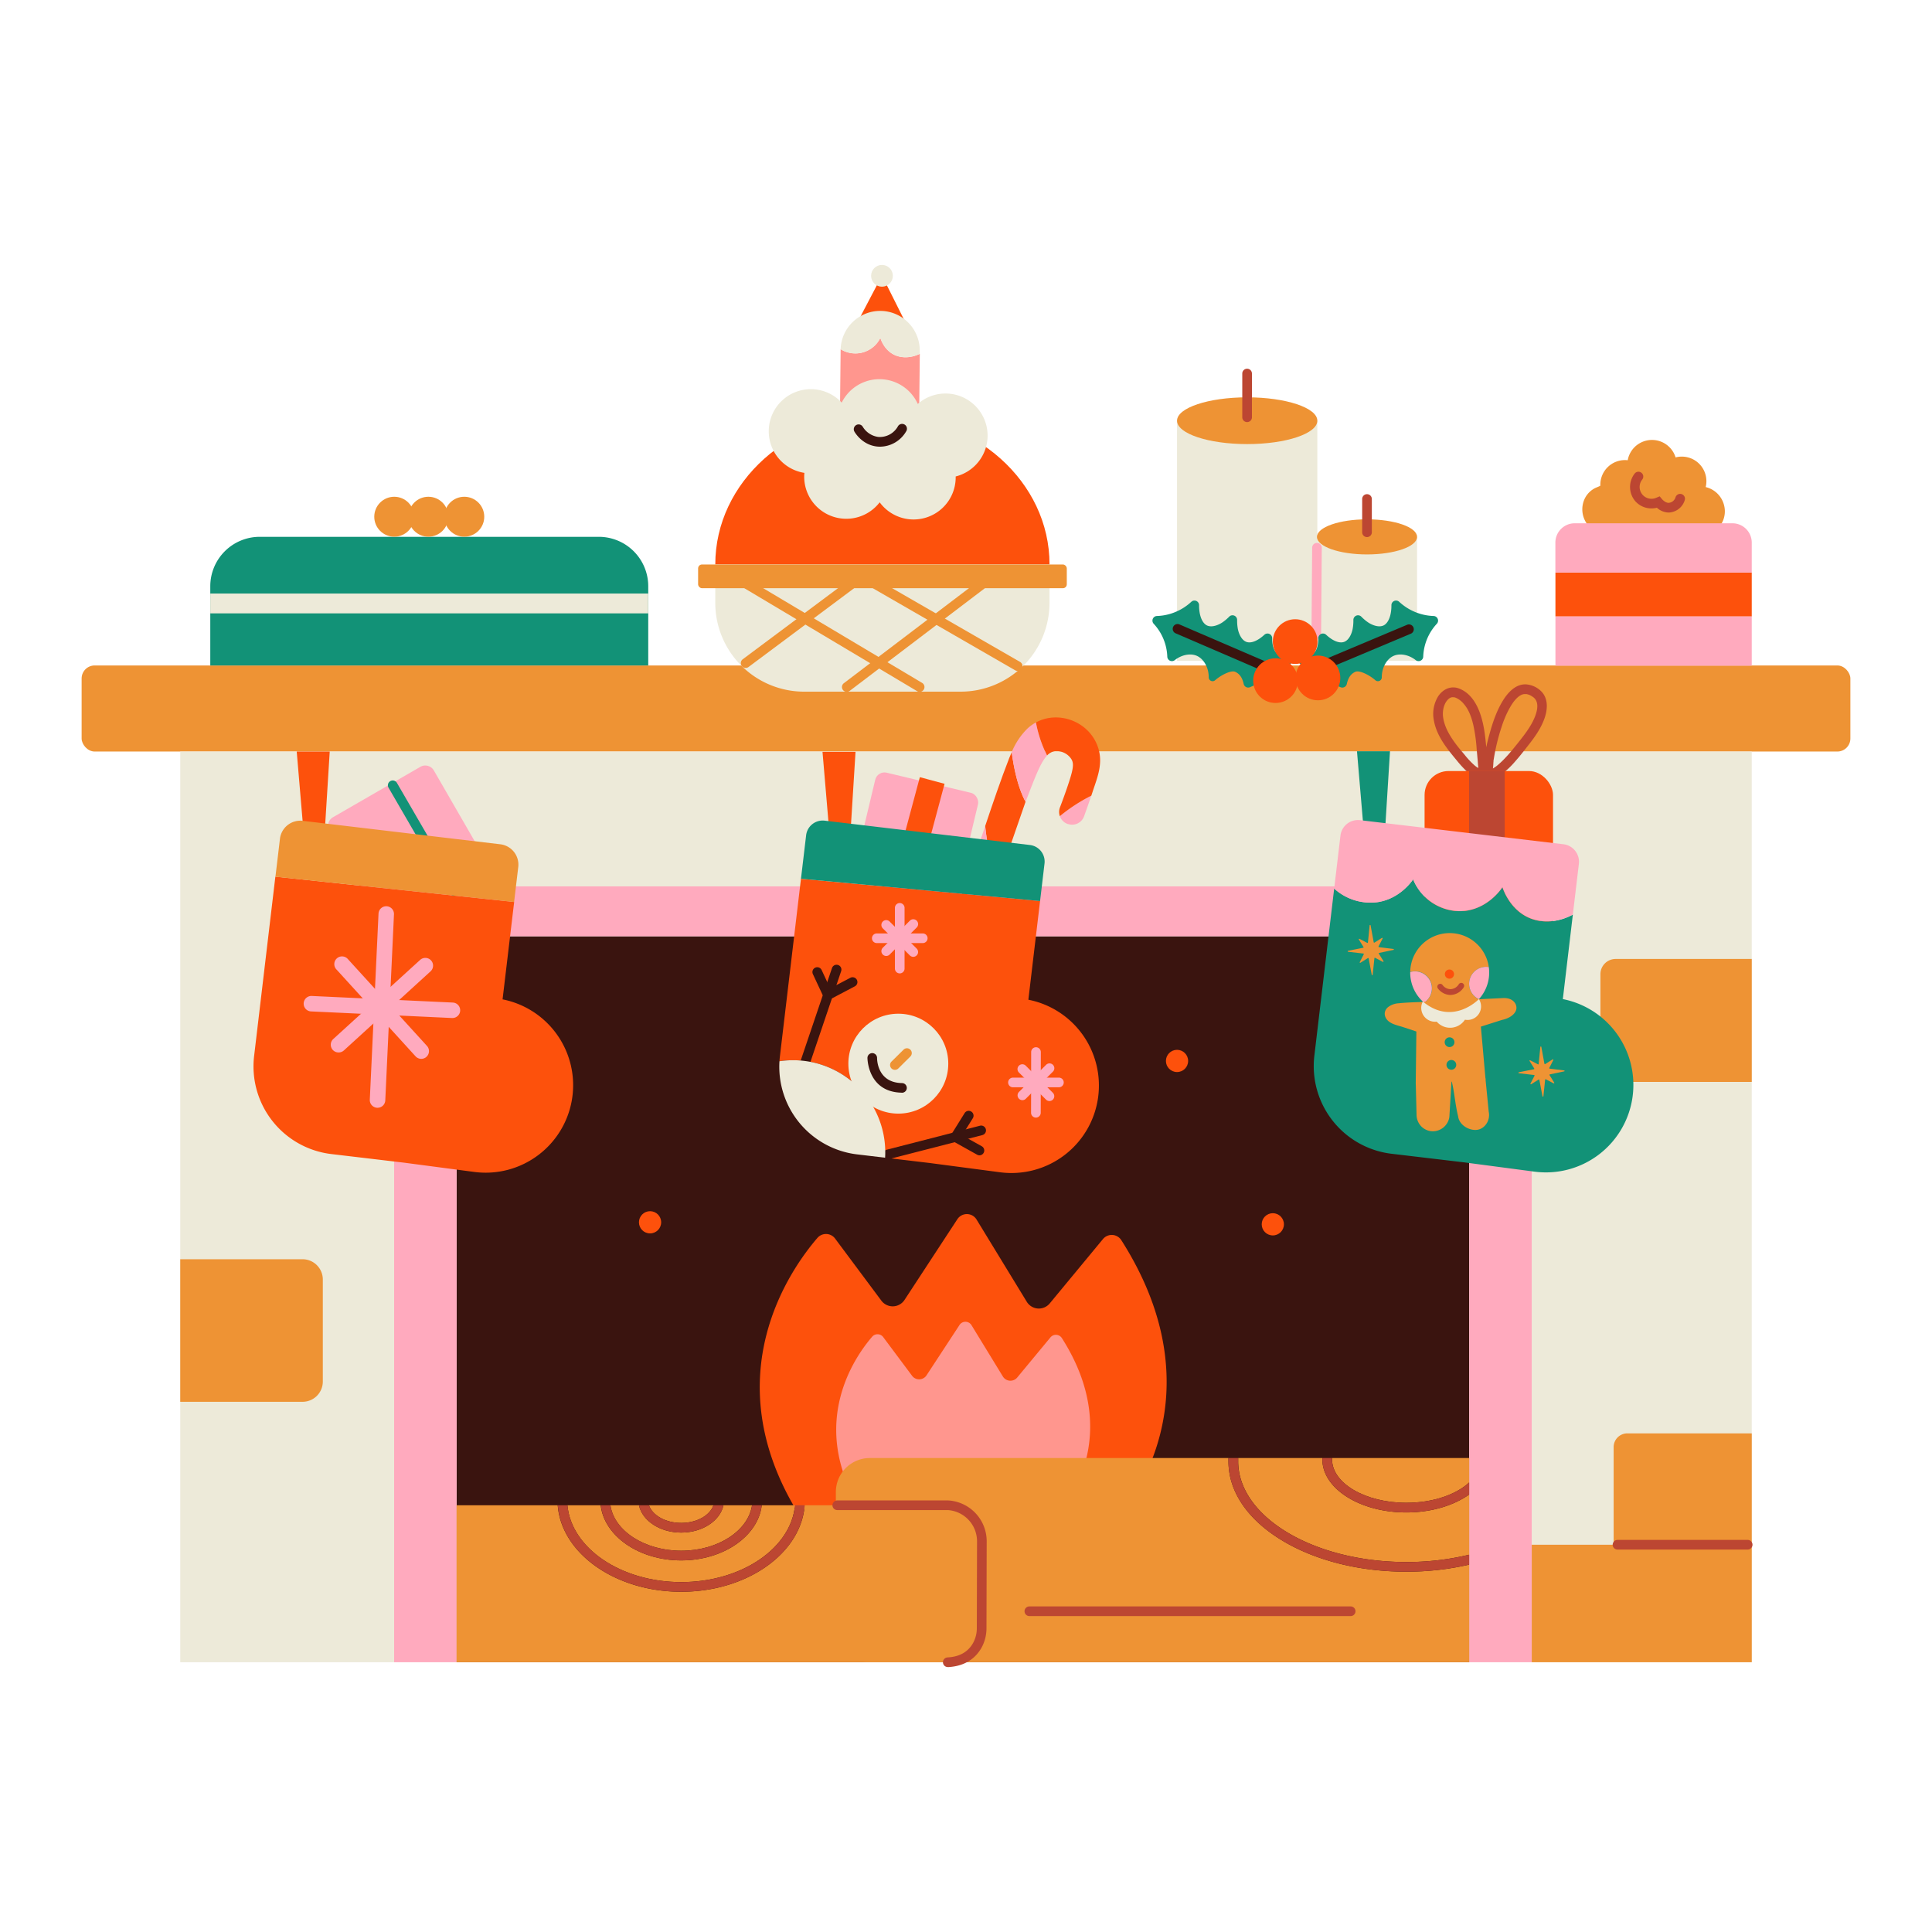 <svg id="Layer_2" data-name="Layer 2" xmlns="http://www.w3.org/2000/svg" viewBox="0 0 1000 1000"><defs><style>.cls-1{fill:#3a140f;}.cls-2{fill:#fd510c;}.cls-3{fill:#ff968e;}.cls-4{fill:#ee9334;}.cls-5{fill:#edead9;}.cls-6{fill:#ffaabe;}.cls-7{fill:#129277;}.cls-8{fill:#bc4632;}</style></defs><path class="cls-1" d="M760.48,506.45a21.83,21.83,0,0,0-21.83-21.83H258.13a21.82,21.82,0,0,0-21.82,21.83V860.37H760.48Z"/><path class="cls-2" d="M423.08,640.76c-14.36,16.69-52.51,71.11-11.13,140.58h169.6s50.94-57.71-1.16-139.43a5.89,5.89,0,0,0-9.49-.58l-27.55,33.31a7.32,7.32,0,0,1-11.89-.84l-26-42.58a5.88,5.88,0,0,0-9.93-.16l-27.35,41.78a7.32,7.32,0,0,1-12,.36l-23.92-32.1A5.87,5.87,0,0,0,423.08,640.76Z"/><path class="cls-3" d="M451.45,691.86c-9,10.41-32.78,44.38-6.95,87.74H550.35s31.79-36-.72-87a3.67,3.67,0,0,0-5.92-.37L526.51,713a4.57,4.57,0,0,1-7.42-.53l-16.25-26.57a3.66,3.66,0,0,0-6.19-.1l-17.08,26.07a4.56,4.56,0,0,1-7.48.23l-14.93-20A3.66,3.66,0,0,0,451.45,691.86Z"/><rect class="cls-4" x="42.25" y="344.44" width="915.5" height="44.55" rx="6.74"/><path class="cls-5" d="M906.7,389H93.3V860.37H204V480.62a21.83,21.83,0,0,1,21.82-21.83H771a21.83,21.83,0,0,1,21.83,21.83V860.37H906.7Z"/><path class="cls-6" d="M771,458.79H225.78A21.83,21.83,0,0,0,204,480.62V860.37h32.35V506.45a21.82,21.82,0,0,1,21.82-21.83H738.65a21.83,21.83,0,0,1,21.83,21.83V860.37h32.35V480.62A21.83,21.83,0,0,0,771,458.79Z"/><path class="cls-4" d="M156.59,725.57H93.3V651.78h63.29a10.5,10.5,0,0,1,10.5,10.49v52.81A10.5,10.5,0,0,1,156.59,725.57Z"/><path class="cls-4" d="M906.7,560H836.26a7.89,7.89,0,0,1-7.89-7.89V504.24a7.88,7.88,0,0,1,7.89-7.88H906.7Z"/><rect class="cls-4" x="792.83" y="799.55" width="113.87" height="60.82"/><path class="cls-4" d="M906.7,799.55H835.22V749a7.09,7.09,0,0,1,7.09-7.09H906.7Z"/><path class="cls-2" d="M456.75,214.76c-47.78,0-86.52,34.66-86.52,77.42h173C543.28,249.42,504.54,214.76,456.75,214.76Z"/><path class="cls-5" d="M497.28,358H416.22a46,46,0,0,1-46-46V292.18h173V312A46,46,0,0,1,497.28,358Z"/><path class="cls-3" d="M462.53,183.47c-4.6-2.39-6.36-7-6.87-8.56a14.43,14.43,0,0,1-20.55,5.84c0,.15,0,.3,0,.45l-.39,36.64,41,.43.37-35.12C471.49,185.36,466.49,185.53,462.53,183.47Z"/><polygon class="cls-2" points="456.51 142.61 444.14 166.19 468.42 166.4 456.51 142.61"/><circle class="cls-5" cx="456.51" cy="142.76" r="5.63"/><path class="cls-5" d="M511.18,225.7a21.79,21.79,0,0,0-36.13-16.63,21.79,21.79,0,0,0-39.39-.67,21.79,21.79,0,1,0-19.31,36.36c-.05.57-.09,1.15-.1,1.74A21.79,21.79,0,0,0,455.32,260a21.79,21.79,0,0,0,39.34-12.69c0-.23,0-.46,0-.69A21.83,21.83,0,0,0,511.18,225.7Z"/><path class="cls-5" d="M455.8,160.92h0a20.51,20.51,0,0,0-20.69,19.83,14.43,14.43,0,0,0,20.55-5.84c.51,1.53,2.27,6.17,6.87,8.56,4,2.06,9,1.89,13.53-.32l0-1.52A20.49,20.49,0,0,0,455.8,160.92Z"/><path class="cls-1" d="M455.52,231.2q-.67,0-1.35-.06c-7.36-.68-11.16-6.45-11.84-7.6a2.5,2.5,0,1,1,4.29-2.56,11.11,11.11,0,0,0,8,5.18,10.72,10.72,0,0,0,10.09-5.4,2.5,2.5,0,1,1,4.31,2.52A15.79,15.79,0,0,1,455.52,231.2Z"/><path class="cls-4" d="M476,358.11a2.47,2.47,0,0,1-1.28-.35l-94.17-56.12a2.5,2.5,0,1,1,2.56-4.29l94.17,56.11a2.5,2.5,0,0,1-1.28,4.65Z"/><path class="cls-4" d="M526.72,347.28a2.44,2.44,0,0,1-1.25-.33l-80.6-46.46a2.5,2.5,0,0,1,2.5-4.34L528,342.62a2.5,2.5,0,0,1-1.25,4.66Z"/><path class="cls-4" d="M438.29,358.11a2.5,2.5,0,0,1-1.51-4.49l75.42-57.29a2.5,2.5,0,0,1,3,4L439.8,357.6A2.5,2.5,0,0,1,438.29,358.11Z"/><path class="cls-4" d="M385.94,345.73a2.5,2.5,0,0,1-1.5-4.5l60.19-44.91a2.5,2.5,0,1,1,3,4l-60.19,44.92A2.51,2.51,0,0,1,385.94,345.73Z"/><rect class="cls-4" x="361.34" y="292.18" width="190.83" height="12.28" rx="2.01"/><path class="cls-7" d="M335.53,344.44H108.84v-41a25.59,25.59,0,0,1,25.59-25.58H309.94a25.59,25.59,0,0,1,25.59,25.58Z"/><circle class="cls-4" cx="204.06" cy="267.46" r="10.34"/><circle class="cls-4" cx="221.73" cy="267.46" r="10.34"/><circle class="cls-4" cx="240.31" cy="267.46" r="10.34"/><rect class="cls-5" x="108.84" y="307.21" width="226.68" height="10.27"/><path class="cls-4" d="M352.59,793.26c-11,0-20.14-6.13-21.87-14.14H315.94c1.93,13.21,17.63,23.54,36.65,23.54s34.72-10.33,36.66-23.54H374.46C372.74,787.13,363.59,793.26,352.59,793.26Z"/><path class="cls-4" d="M352.59,807.66c-21.84,0-39.82-12.57-41.68-28.54H293.69c2,22.17,27.63,39.77,58.9,39.77s56.93-17.6,58.9-39.77H394.28C392.41,795.09,374.43,807.66,352.59,807.66Z"/><path class="cls-4" d="M352.59,788.26c8.1,0,14.89-3.9,16.69-9.14H335.9C337.7,784.36,344.49,788.26,352.59,788.26Z"/><path class="cls-4" d="M663.27,797.13c-17.69-10.8-27.43-25.27-27.43-40.78,0-.56,0-1.11,0-1.67H450.22a17.58,17.58,0,0,0-17.58,17.57V842.8a17.58,17.58,0,0,0,17.58,17.57H760.48V809.84a144.16,144.16,0,0,1-32.57,3.66C703.53,813.5,680.58,807.68,663.27,797.13Z"/><path class="cls-4" d="M727.91,777.84c13.71,0,25.75-4.21,32.57-10.54V754.68h-71c0,.22,0,.45,0,.67C689.45,767.75,706.7,777.84,727.91,777.84Z"/><path class="cls-4" d="M727.91,808.5a138.76,138.76,0,0,0,32.57-3.79V773.53c-8,5.71-19.61,9.31-32.57,9.31-24,0-43.46-12.33-43.46-27.49,0-.22,0-.45,0-.67H640.89c0,.56,0,1.11,0,1.67C640.84,785.11,679.9,808.5,727.91,808.5Z"/><path class="cls-8" d="M727.91,808.5c-48,0-87.07-23.39-87.07-52.15,0-.56,0-1.11,0-1.67h-5c0,.56,0,1.11,0,1.67,0,15.51,9.74,30,27.43,40.78,17.31,10.55,40.26,16.37,64.64,16.37a144.16,144.16,0,0,0,32.57-3.66v-5.13A138.76,138.76,0,0,1,727.91,808.5Z"/><path class="cls-8" d="M727.91,777.84c-21.21,0-38.46-10.09-38.46-22.49,0-.22,0-.45,0-.67h-5c0,.22,0,.45,0,.67,0,15.16,19.49,27.49,43.46,27.49,13,0,24.6-3.6,32.57-9.31V767.3C753.66,773.63,741.62,777.84,727.91,777.84Z"/><path class="cls-8" d="M699.1,836.48H532.8a2.5,2.5,0,0,1,0-5H699.1a2.5,2.5,0,0,1,0,5Z"/><path class="cls-4" d="M490.64,779.12H416.51c-1.92,24.93-29.85,44.77-63.92,44.77s-62-19.84-63.92-44.77H236.31v81.25H490.64a17.58,17.58,0,0,0,17.58-17.57V796.7A17.58,17.58,0,0,0,490.64,779.12Z"/><path class="cls-8" d="M352.59,823.89c34.07,0,62-19.84,63.92-44.77h-5c-2,22.17-27.63,39.77-58.9,39.77s-56.93-17.6-58.9-39.77h-5C290.59,804.05,318.52,823.89,352.59,823.89Z"/><path class="cls-8" d="M352.59,807.66c21.84,0,39.82-12.57,41.69-28.54h-5c-1.94,13.21-17.64,23.54-36.66,23.54s-34.72-10.33-36.65-23.54h-5C312.77,795.09,330.75,807.66,352.59,807.66Z"/><path class="cls-8" d="M352.59,793.26c11,0,20.15-6.13,21.87-14.14h-5.18c-1.8,5.24-8.59,9.14-16.69,9.14s-14.89-3.9-16.69-9.14h-5.18C332.45,787.13,341.6,793.26,352.59,793.26Z"/><path class="cls-8" d="M490.64,862.87a2.5,2.5,0,0,1-.13-5c6.17-.33,10.6-2.86,13.19-7.53a15.83,15.83,0,0,0,1.9-7.7l.11-44.68a16.19,16.19,0,0,0-13.35-16.13,13.22,13.22,0,0,0-1.77-.21H433.38a2.5,2.5,0,0,1,0-5h57.26a17.81,17.81,0,0,1,2.57.28A21.18,21.18,0,0,1,510.71,798l-.11,44.68a20.8,20.8,0,0,1-2.53,10.11c-2.39,4.31-7.33,9.56-17.29,10.1Z"/><rect class="cls-5" x="609.23" y="217.76" width="72.62" height="124.29"/><rect class="cls-5" x="681.65" y="277.89" width="51.81" height="64.16"/><ellipse class="cls-4" cx="707.56" cy="277.89" rx="25.91" ry="9.08"/><ellipse class="cls-4" cx="645.54" cy="217.76" rx="36.31" ry="12.1"/><path class="cls-8" d="M645.54,218.48A2.5,2.5,0,0,1,643,216V193.35a2.5,2.5,0,0,1,5,0V216A2.5,2.5,0,0,1,645.54,218.48Z"/><path class="cls-8" d="M707.56,278a2.5,2.5,0,0,1-2.5-2.5V258.28a2.5,2.5,0,0,1,5,0V275.5A2.5,2.5,0,0,1,707.56,278Z"/><path class="cls-6" d="M681.3,330.76h0a2.5,2.5,0,0,1-2.48-2.52l.35-44.76a2.5,2.5,0,0,1,2.5-2.48h0a2.5,2.5,0,0,1,2.48,2.52l-.35,44.76A2.5,2.5,0,0,1,681.3,330.76Z"/><path class="cls-7" d="M645,332.19c-2.6-1.05-3.91-4.58-4.31-6.76a24.58,24.58,0,0,1-.36-4.54,2.39,2.39,0,0,0-4.09-1.71,23.75,23.75,0,0,1-3.48,2.94c-1.81,1.24-5.24,2.77-7.83,1.7s-4.32-5.09-4.29-10.57a2.39,2.39,0,0,0-4-1.78,27.52,27.52,0,0,1-11.34,6.37,27,27,0,0,1-6.48,1,2.39,2.39,0,0,0-1.69,4,26.4,26.4,0,0,1,7.06,17.08,2.39,2.39,0,0,0,3.85,1.78c3.61-2.85,8.16-3.67,11.42-2.25,3.57,1.56,6.2,6.05,6.17,11.14a2,2,0,0,0,3.27,1.54,23,23,0,0,1,5.82-3.69c3-1.29,4.21-.93,4.81-.62,2,1,3.44,2.75,4.19,6.16a2.39,2.39,0,0,0,3.24,1.73,87.59,87.59,0,0,0,15.25-8.42l.2-.12c3.11-1.66,7-4,6.61-5.62s-4.85-.69-7.72-3c-1.46-1.18-2.84-3.46-2.83-8.25a2.4,2.4,0,0,0-4-1.78C650.94,331.79,647.4,333.17,645,332.19Z"/><path class="cls-7" d="M695.84,332.19c2.6-1.05,3.91-4.58,4.31-6.76a23.75,23.75,0,0,0,.36-4.54,2.4,2.4,0,0,1,4.1-1.71,23.7,23.7,0,0,0,3.47,2.94c1.82,1.24,5.24,2.77,7.84,1.7s4.31-5.09,4.28-10.57a2.39,2.39,0,0,1,4-1.78,27.5,27.5,0,0,0,11.35,6.37,27,27,0,0,0,6.48,1,2.39,2.39,0,0,1,1.69,4,26.4,26.4,0,0,0-7.06,17.08,2.4,2.4,0,0,1-3.86,1.78c-3.61-2.85-8.15-3.67-11.42-2.25-3.57,1.56-6.2,6.05-6.17,11.14a2,2,0,0,1-3.27,1.54,22.81,22.81,0,0,0-5.82-3.69c-3-1.29-4.21-.93-4.81-.62-2,1-3.43,2.75-4.19,6.16a2.38,2.38,0,0,1-3.24,1.73,88.32,88.32,0,0,1-15.25-8.42l-.2-.12c-3.11-1.66-7-4-6.6-5.62s4.84-.69,7.72-3c1.46-1.18,2.83-3.46,2.82-8.25a2.4,2.4,0,0,1,4-1.78C689.86,331.79,693.4,333.17,695.84,332.19Z"/><path class="cls-1" d="M682.4,347.79a2.5,2.5,0,0,1-.75-4.79l46.59-19.58a2.5,2.5,0,1,1,1.93,4.61l-46.59,19.58A2.44,2.44,0,0,1,682.4,347.79Z"/><path class="cls-1" d="M656.13,348a2.5,2.5,0,0,0,.79-4.79l-46.42-20a2.5,2.5,0,1,0-2,4.59l46.41,20A2.48,2.48,0,0,0,656.13,348Z"/><circle class="cls-2" cx="682.17" cy="350.9" r="11.57"/><circle class="cls-2" cx="670.38" cy="332.09" r="11.57"/><circle class="cls-2" cx="660.22" cy="352.29" r="11.57"/><path class="cls-6" d="M172.36,423a5.13,5.13,0,0,0-1.88,7l30.22,52.34a5.13,5.13,0,0,0,7,1.88L239.34,466,202.7,405.49Z"/><path class="cls-6" d="M254.77,451.13l-30.21-52.34a5.13,5.13,0,0,0-7-1.87l-14.85,8.57L239.34,466l13.56-7.83A5.12,5.12,0,0,0,254.77,451.13Z"/><path class="cls-2" d="M260.13,517.27l6-50.4L142.53,453.75l-11,92.83a45.69,45.69,0,0,0,40,50.76l37.57,4.45,36.35,4.8a45.29,45.29,0,0,0,50.82-39h0A45.29,45.29,0,0,0,260.13,517.27Z"/><path class="cls-6" d="M234.12,526.92h-.19L161,523.51a4,4,0,0,1,.37-8l72.91,3.41a4,4,0,0,1-.18,8Z"/><path class="cls-6" d="M195.41,573.38h-.19a4,4,0,0,1-3.81-4.18l4.51-96.31a4,4,0,0,1,8,.37l-4.5,96.31A4,4,0,0,1,195.41,573.38Z"/><path class="cls-6" d="M175.26,544.74a4,4,0,0,1-2.7-7l44.9-40.89a4,4,0,0,1,5.39,5.92L178,543.7A4,4,0,0,1,175.26,544.74Z"/><path class="cls-6" d="M218.09,548.06a4,4,0,0,1-3-1.31l-40.89-44.9a4,4,0,1,1,5.91-5.38L221,541.37a4,4,0,0,1-2.95,6.69Z"/><polygon class="cls-2" points="168.12 429.85 157.05 429.85 153.58 388.99 170.67 388.99 168.12 429.85"/><path class="cls-7" d="M235,463.66a2.51,2.51,0,0,1-2.17-1.25l-31.72-54.69a2.5,2.5,0,0,1,4.33-2.51l31.72,54.7a2.5,2.5,0,0,1-2.16,3.75Z"/><path class="cls-4" d="M259,437l-102.3-12.14a10.62,10.62,0,0,0-11.8,9.3l-2.33,19.62L266.1,466.87l2.15-18.11A10.62,10.62,0,0,0,259,437Z"/><rect class="cls-6" x="447.75" y="404.48" width="54.69" height="48.84" rx="4.91" transform="translate(112.69 -98.67) rotate(13.44)"/><rect class="cls-2" x="449.49" y="422.2" width="48.57" height="13.19" transform="matrix(0.26, -0.97, 0.97, 0.26, -62.92, 775.61)"/><path class="cls-6" d="M486.65,495.05l-7.57,21.83L493.94,522l.6-1.72C490.18,513.34,487.87,503.33,486.65,495.05Z"/><path class="cls-2" d="M499.58,457.73l-12.13,35-.8,2.32c1.22,8.28,3.53,18.29,7.89,25.26l7.66-22.09q2.64-7.64,5.26-15.26C503.11,476,500.81,466,499.58,457.73Z"/><path class="cls-6" d="M552.75,426.53l.14,0a6.58,6.58,0,0,0,8.22-4c1.08-3,2.44-6.83,3.75-10.71a87.35,87.35,0,0,0-16.29,10.61A6.58,6.58,0,0,0,552.75,426.53Z"/><path class="cls-2" d="M523.67,389.27c-.45,1-.86,2-1.26,3-4.51,11.59-8.5,23.44-12.48,35.27.78,7.8,2.6,19.45,6.81,28.21q2.49-7.27,5-14.54l2.08-6c3.55-10.23,5.72-16.51,7-20.19C526.77,407.5,524.71,397.27,523.67,389.27Z"/><path class="cls-2" d="M569.36,395.28a21,21,0,0,0-.73-7.49c-4-14-20.35-20.43-32.43-13.86a64.64,64.64,0,0,0,5.72,17.16,7,7,0,0,1,4.07-2.28,9.11,9.11,0,0,1,8.56,4.14c1.49,2.49,1,5.39-2.46,15.47-.92,2.65-2.06,5.84-3.46,9.48a6.6,6.6,0,0,0-.06,4.55,87.35,87.35,0,0,1,16.29-10.61l.51-1.53C567,405.29,569,400.38,569.36,395.28Z"/><path class="cls-6" d="M536.2,373.93a21.77,21.77,0,0,0-4.63,3.4,36.9,36.9,0,0,0-7.9,11.94c1,8,3.1,18.23,7.18,25.74.39-1.09.71-1.95,1-2.61,4.21-10.95,6.9-17.95,10.11-21.31A64.64,64.64,0,0,1,536.2,373.93Z"/><path class="cls-6" d="M509.93,427.57c-1.76,5.23-3.52,10.47-5.32,15.68l-5,14.48c1.23,8.26,3.53,18.26,7.88,25.23q4.65-13.59,9.28-27.18C512.53,447,510.71,435.37,509.93,427.57Z"/><path class="cls-2" d="M532.28,517.45l6.06-51.07L414.58,454.84l-10.9,91.92c-.11.84-.18,1.69-.23,2.53a47.74,47.74,0,0,1,48.23,23.12l-3.32,25.22,9.78,1.29c0,.1,0,.2,0,.31l23.1,2.74,36.35,4.79a45.27,45.27,0,0,0,50.82-39h0A45.27,45.27,0,0,0,532.28,517.45Z"/><polygon class="cls-2" points="440.27 430.02 429.2 430.02 425.73 389.16 442.82 389.16 440.27 430.02"/><path class="cls-6" d="M548.09,562.78h0l-23.78,0a2.5,2.5,0,0,1,0-5h0l23.78,0a2.5,2.5,0,0,1,0,5Z"/><path class="cls-6" d="M536.18,578.47h0a2.5,2.5,0,0,1-2.5-2.51l.05-31.41a2.5,2.5,0,0,1,2.5-2.5h0a2.51,2.51,0,0,1,2.5,2.51L538.68,576A2.5,2.5,0,0,1,536.18,578.47Z"/><path class="cls-6" d="M529.2,569.44a2.5,2.5,0,0,1-1.77-4.27l14-14a2.5,2.5,0,1,1,3.53,3.54l-14,14A2.47,2.47,0,0,1,529.2,569.44Z"/><path class="cls-6" d="M543.19,569.89a2.49,2.49,0,0,1-1.77-.73l-14-14a2.5,2.5,0,1,1,3.54-3.53l14,14a2.5,2.5,0,0,1,0,3.53A2.45,2.45,0,0,1,543.19,569.89Z"/><path class="cls-6" d="M477.61,488.14h0l-23.78,0a2.5,2.5,0,0,1,0-5h0l23.78,0a2.5,2.5,0,0,1,0,5Z"/><path class="cls-6" d="M465.7,503.83h0a2.49,2.49,0,0,1-2.49-2.5l0-31.42a2.5,2.5,0,0,1,2.5-2.5h0a2.51,2.51,0,0,1,2.49,2.51l0,31.41A2.5,2.5,0,0,1,465.7,503.83Z"/><path class="cls-6" d="M458.72,494.81a2.5,2.5,0,0,1-1.77-4.28l14-14a2.5,2.5,0,1,1,3.53,3.55l-14,14A2.53,2.53,0,0,1,458.72,494.81Z"/><path class="cls-6" d="M472.71,495.25a2.5,2.5,0,0,1-1.78-.73l-14-14a2.5,2.5,0,0,1,3.55-3.53l14,14a2.5,2.5,0,0,1-1.77,4.26Z"/><path class="cls-7" d="M533.08,437.37l-106.24-12.6a8.64,8.64,0,0,0-9.59,7.56l-2.67,22.51,123.76,11.54,2.3-19.41A8.64,8.64,0,0,0,533.08,437.37Z"/><circle class="cls-5" cx="464.97" cy="550.55" r="25.86"/><path class="cls-1" d="M466.8,565.57h0c-17.73-.3-17.81-17.85-17.81-18a2.5,2.5,0,0,1,2.5-2.48h0a2.49,2.49,0,0,1,2.48,2.51h0c0,1.31.37,12.79,12.89,13a2.5,2.5,0,0,1,0,5Z"/><path class="cls-1" d="M417,551.64a2.54,2.54,0,0,1-.8-.14,2.49,2.49,0,0,1-1.56-3.16l16-47.28a2.5,2.5,0,1,1,4.74,1.6l-16,47.28A2.5,2.5,0,0,1,417,551.64Z"/><path class="cls-1" d="M427.4,518.45l-6.62-14.19a2.5,2.5,0,1,1,4.53-2.11l4.4,9.43,10.34-5.43a2.5,2.5,0,1,1,2.33,4.42Z"/><path class="cls-1" d="M459.61,600a2.5,2.5,0,0,1-.62-4.92l48.33-12.43a2.5,2.5,0,0,1,1.24,4.84l-48.32,12.43A2.27,2.27,0,0,1,459.61,600Z"/><path class="cls-1" d="M507,598a2.53,2.53,0,0,1-1.22-.32L491,589.44l8.28-13.29a2.5,2.5,0,0,1,4.25,2.64L498,587.63l10.2,5.69A2.51,2.51,0,0,1,507,598Z"/><path class="cls-4" d="M463.2,553.75a2.5,2.5,0,0,1-1.76-4.28l6.14-6.07a2.5,2.5,0,1,1,3.51,3.55L465,553A2.52,2.52,0,0,1,463.2,553.75Z"/><path class="cls-5" d="M451.82,572.64a47.73,47.73,0,0,0-48.37-23.35,45.69,45.69,0,0,0,40.22,48.22l14.46,1.72A47.53,47.53,0,0,0,451.82,572.64Z"/><path class="cls-8" d="M904.59,802.05H837.22a2.5,2.5,0,0,1,0-5h67.37a2.5,2.5,0,0,1,0,5Z"/><circle class="cls-2" cx="336.47" cy="632.66" r="5.75"/><circle class="cls-2" cx="609.23" cy="549.14" r="5.75"/><circle class="cls-2" cx="658.81" cy="633.7" r="5.75"/><path class="cls-8" d="M770,398.36c-.31-.21.48.4.28.21s-.16-.32.2.27c-.27-.44.07.58,0,.08a3.46,3.46,0,0,0-.14-.62c-.12-.56,0,.42,0,0l-.09-.82q-.33-3.21-.6-6.44c-.37-4.31-.7-8.62-1.38-12.9-1.3-8.15-4.49-18.44-13-21.74-4.28-1.66-8.43.32-10.87,4a17.27,17.27,0,0,0-2.19,12.68c.93,5.18,3.64,9.93,6.73,14.13,1.59,2.16,3.29,4.24,5,6.29a56.15,56.15,0,0,0,5.2,5.7c1.94,1.73,4.34,3.47,6.95,4a5.33,5.33,0,0,0,6.43-4,30.94,30.94,0,0,0,.45-4.41l.06-.57c0-.13.1-.79,0-.31s0-.24.05-.36c0-.28.08-.56.13-.83a104.62,104.62,0,0,1,3.88-16.08c.5-1.53,1-3.06,1.64-4.56l.36-.89a2.36,2.36,0,0,1,.12-.28c.06-.15.12-.29.19-.44.31-.71.64-1.41,1-2.11a40.24,40.24,0,0,1,2.1-3.74c.36-.55.73-1.08,1.12-1.6-.34.45.17-.21.28-.34s.45-.53.69-.79a15.47,15.47,0,0,1,1.17-1.12l.34-.28c.28-.24-.5.34,0,0,.23-.16.45-.32.69-.46s.48-.26.71-.39c.6-.34-.38.08.28-.12.2,0,.39-.13.59-.18s1.19-.12.4-.1h1.42c.42,0-.11,0-.18,0l.49.1c.28.07.55.16.83.24.66.2-.22-.15.42.17.26.13.52.26.77.41s.54.33.79.5l.45.32c.14.1.12.09-.06-.05a2.69,2.69,0,0,1,.32.27c3.38,3.14.94,9.15-.81,12.53-2.22,4.27-5.28,8-8.26,11.74-1.87,2.33-3.76,4.64-5.82,6.81a44.6,44.6,0,0,1-4,3.8,17,17,0,0,1-1.69,1.24c-.3.2-.61.38-.92.56l-.51.26c-.11.06-.71.3-.19.1-.29.11-.57.19-.86.28a3.94,3.94,0,0,1-.47.1c.59-.1.26,0,.12,0h-.43c-.26,0,.46.26.07,0-.57-.38.28.22-.34-.14-2.77-1.64-5.29,2.68-2.52,4.31,3,1.75,6.4.38,9-1.4a45.34,45.34,0,0,0,8.13-7.59c2-2.25,3.84-4.61,5.7-7,3.36-4.21,6.6-8.52,8.66-13.53,2-4.77,2.92-10.94-.82-15.11a12.41,12.41,0,0,0-8-3.92c-5.49-.37-9.6,4.21-12.21,8.47-3.24,5.29-5.28,11.36-6.91,17.31a92.66,92.66,0,0,0-2.92,14.65c-.12,1.14.18,2.93-.45,3.76.06-.08.14-.12.1-.1a2.23,2.23,0,0,1-1.33-.25,11.44,11.44,0,0,1-3-1.83,42.15,42.15,0,0,1-5.3-5.63c-1.64-1.92-3.27-3.84-4.77-5.88-2.93-4-5.6-8.45-6.31-13.44-.49-3.41.41-7.55,3-9.68a3.52,3.52,0,0,1,1.53-.72c.51-.11.23,0,.12,0a5,5,0,0,1,.67,0c.49,0-.56-.14.32,0a5.46,5.46,0,0,1,.88.24,11.1,11.1,0,0,1,4.32,3.38c2.53,2.94,3.89,6.94,4.78,10.73a85.15,85.15,0,0,1,1.75,12.52c.18,2,.35,4.05.54,6.08a60.32,60.32,0,0,0,.65,6,4.31,4.31,0,0,0,1.9,2.89C770.17,404.45,772.68,400.12,770,398.36Z"/><rect class="cls-2" x="737.36" y="399.09" width="66.48" height="122.94" rx="12.38"/><rect class="cls-8" x="760.41" y="399.09" width="18.43" height="121.23"/><polygon class="cls-7" points="716.91 429.71 705.84 429.71 702.37 388.85 719.46 388.85 716.91 429.71"/><path class="cls-7" d="M808.92,517.13l5.18-43.72c-7.22,3.89-15.35,4.66-22.2,1.86-9.81-4-13.53-13.93-14.26-16-.35.56-8.36,12.79-22.84,12.35a26.28,26.28,0,0,1-23.36-16.49c-1.24,1.78-7.29,10.05-18.19,11.79a27.9,27.9,0,0,1-22.68-7l-10.26,86.51a45.69,45.69,0,0,0,40,50.76l37.57,4.45,36.35,4.8a45.28,45.28,0,0,0,50.82-39h0A45.29,45.29,0,0,0,808.92,517.13Z"/><path class="cls-6" d="M693.82,432.5l-3.25,27.43a27.9,27.9,0,0,0,22.68,7c10.9-1.74,17-10,18.19-11.79A26.28,26.28,0,0,0,754.8,471.6c14.48.44,22.49-11.79,22.84-12.35.73,2.09,4.45,12,14.26,16,6.85,2.8,15,2,22.2-1.86l3.12-26.28a9.13,9.13,0,0,0-8-10.13L704,424.52A9.12,9.12,0,0,0,693.82,432.5Z"/><path class="cls-4" d="M760.63,511.17a8.78,8.78,0,0,1,6.62-10.51,8.63,8.63,0,0,1,3.35-.1c-.08-.56-.17-1.12-.3-1.68a20.44,20.44,0,0,0-40.37,4.21l.48-.13a8.78,8.78,0,0,1,6.66,16,20.43,20.43,0,0,0,28.4-1.76A8.75,8.75,0,0,1,760.63,511.17Z"/><path class="cls-6" d="M770.6,500.56a8.63,8.63,0,0,0-3.35.1,8.78,8.78,0,0,0-1.78,16.51A20.42,20.42,0,0,0,770.6,500.56Z"/><path class="cls-6" d="M740.92,509.58A8.78,8.78,0,0,0,730.41,503l-.48.13a20,20,0,0,0,.5,4.83,20.34,20.34,0,0,0,6.64,11A8.78,8.78,0,0,0,740.92,509.58Z"/><circle class="cls-2" cx="750.23" cy="504.19" r="2.38"/><path class="cls-8" d="M750.74,515a8.31,8.31,0,0,1-6.49-3.39,1.5,1.5,0,1,1,2.45-1.73,5.18,5.18,0,0,0,4.19,2.11,5.26,5.26,0,0,0,4.15-2.5,1.5,1.5,0,0,1,2.61,1.49,8.29,8.29,0,0,1-6.67,4Z"/><path class="cls-4" d="M725.09,519.18c5.17-.44,10.39-.49,15.58-.74l26.28-1.3,10.92-.54c3.86-.18,5.77,1.48,6.59,3.09a4.52,4.52,0,0,1,.43,2.36c-.29,2.64-3.32,5-7.52,5.88l-10.87,3.45q1.21,13.67,2.42,27.33L732.78,561l.33-27.09-6.68-2.22c-2.56-.85-5.46-1.33-7.59-3-2.41-1.92-3-5.12-.46-7.34a10,10,0,0,1,5.7-2.06Z"/><path class="cls-5" d="M736.45,518.38a7.15,7.15,0,0,0,7.19,10.42,9.16,9.16,0,0,0,14.6-1,7,7,0,0,0,7.23-10.67S752,531.32,736.45,518.38Z"/><circle class="cls-7" cx="750.29" cy="539.44" r="2.53"/><circle class="cls-7" cx="751.22" cy="551.17" r="2.53"/><path class="cls-4" d="M732.79,560.55q.21,8.24.41,16.47a8.76,8.76,0,0,0,2.5,6.05,8.54,8.54,0,0,0,5.79,2.48,8.71,8.71,0,0,0,8.56-6.66,6.54,6.54,0,0,0,.17-1.32l1.09-18.3c1.55,6.14,1.87,12.37,3.41,18.52.62,5,6.64,7.93,10.67,6.84,3.54-1,6.08-5,5.16-9.28l-1.68-17.13-21.46-3.59Z"/><path class="cls-4" d="M721.2,491.68l-7.36,1.55a.25.25,0,0,0-.16.39l2.41,3.87a.26.26,0,0,1-.33.37l-4-2.1a.26.26,0,0,0-.37.2l-.89,8.53a.25.25,0,0,1-.5,0l-1.59-8.42a.26.26,0,0,0-.39-.17l-3.85,2.42a.25.25,0,0,1-.36-.33l2.08-4.07a.26.26,0,0,0-.2-.37l-7.91-.91a.26.26,0,0,1,0-.51l7.81-1.57a.25.25,0,0,0,.16-.38l-2.41-3.88a.25.25,0,0,1,.33-.36l4,2.09a.25.25,0,0,0,.37-.2l.88-8.82a.25.25,0,0,1,.5,0l1.61,8.71a.25.25,0,0,0,.38.17l3.86-2.42a.26.26,0,0,1,.36.34l-2.09,4.06a.27.27,0,0,0,.2.38l7.46.93A.25.25,0,0,1,721.2,491.68Z"/><path class="cls-4" d="M809.57,554.55l-7.36,1.55a.26.26,0,0,0-.17.39l2.42,3.87a.26.26,0,0,1-.33.37l-4-2.09a.25.25,0,0,0-.37.2l-.89,8.52a.25.25,0,0,1-.5,0l-1.6-8.42a.25.25,0,0,0-.38-.17l-3.86,2.42a.25.25,0,0,1-.36-.33l2.09-4.06a.26.26,0,0,0-.2-.38l-7.91-.91a.26.26,0,0,1,0-.51l7.8-1.56a.26.26,0,0,0,.17-.39l-2.41-3.88a.25.25,0,0,1,.33-.36l4,2.09a.25.25,0,0,0,.37-.2l.87-8.82a.26.26,0,0,1,.51,0l1.6,8.72a.27.27,0,0,0,.39.17l3.85-2.42a.25.25,0,0,1,.36.33l-2.08,4.07a.26.26,0,0,0,.19.37l7.47.93A.25.25,0,0,1,809.57,554.55Z"/><path class="cls-4" d="M892.4,261.61a12.87,12.87,0,0,0-9.54-9.5,12.72,12.72,0,0,0-12.41-15.77,12.69,12.69,0,0,0-3.17.41,12.77,12.77,0,0,0-24.78,1.47,12.74,12.74,0,0,0-14.17,12.69c0,.16,0,.32,0,.47s-2.34,1.07-2.52,1.16a12,12,0,0,0-5.14,4.76A12.88,12.88,0,0,0,822.08,272a16.93,16.93,0,0,0,13.85,7.19h39.93a16.81,16.81,0,0,0,10-3.29,23.88,23.88,0,0,0,3.27-2.4,12.73,12.73,0,0,0,2.41-3.4A12.48,12.48,0,0,0,892.4,261.61Z"/><rect class="cls-2" x="805.09" y="296.34" width="101.61" height="22.75"/><rect class="cls-6" x="805.09" y="319.09" width="101.61" height="25.49"/><path class="cls-6" d="M906.7,280.8a10,10,0,0,0-10-9.95H815a10,10,0,0,0-9.94,9.95v15.54H906.7Z"/><path class="cls-8" d="M863.6,265.29a9.38,9.38,0,0,1-6-2.49,11.18,11.18,0,0,1-11.12-3.32,11.3,11.3,0,0,1-.42-14.31,2.5,2.5,0,1,1,4,3,6.12,6.12,0,0,0,7.27,9.45l1.73-.72,1.18,1.45s1.85,2.13,3.66,1.9a4,4,0,0,0,3.34-2.82,2.5,2.5,0,0,1,4.8,1.4,9,9,0,0,1-7.53,6.39A7,7,0,0,1,863.6,265.29Z"/></svg>